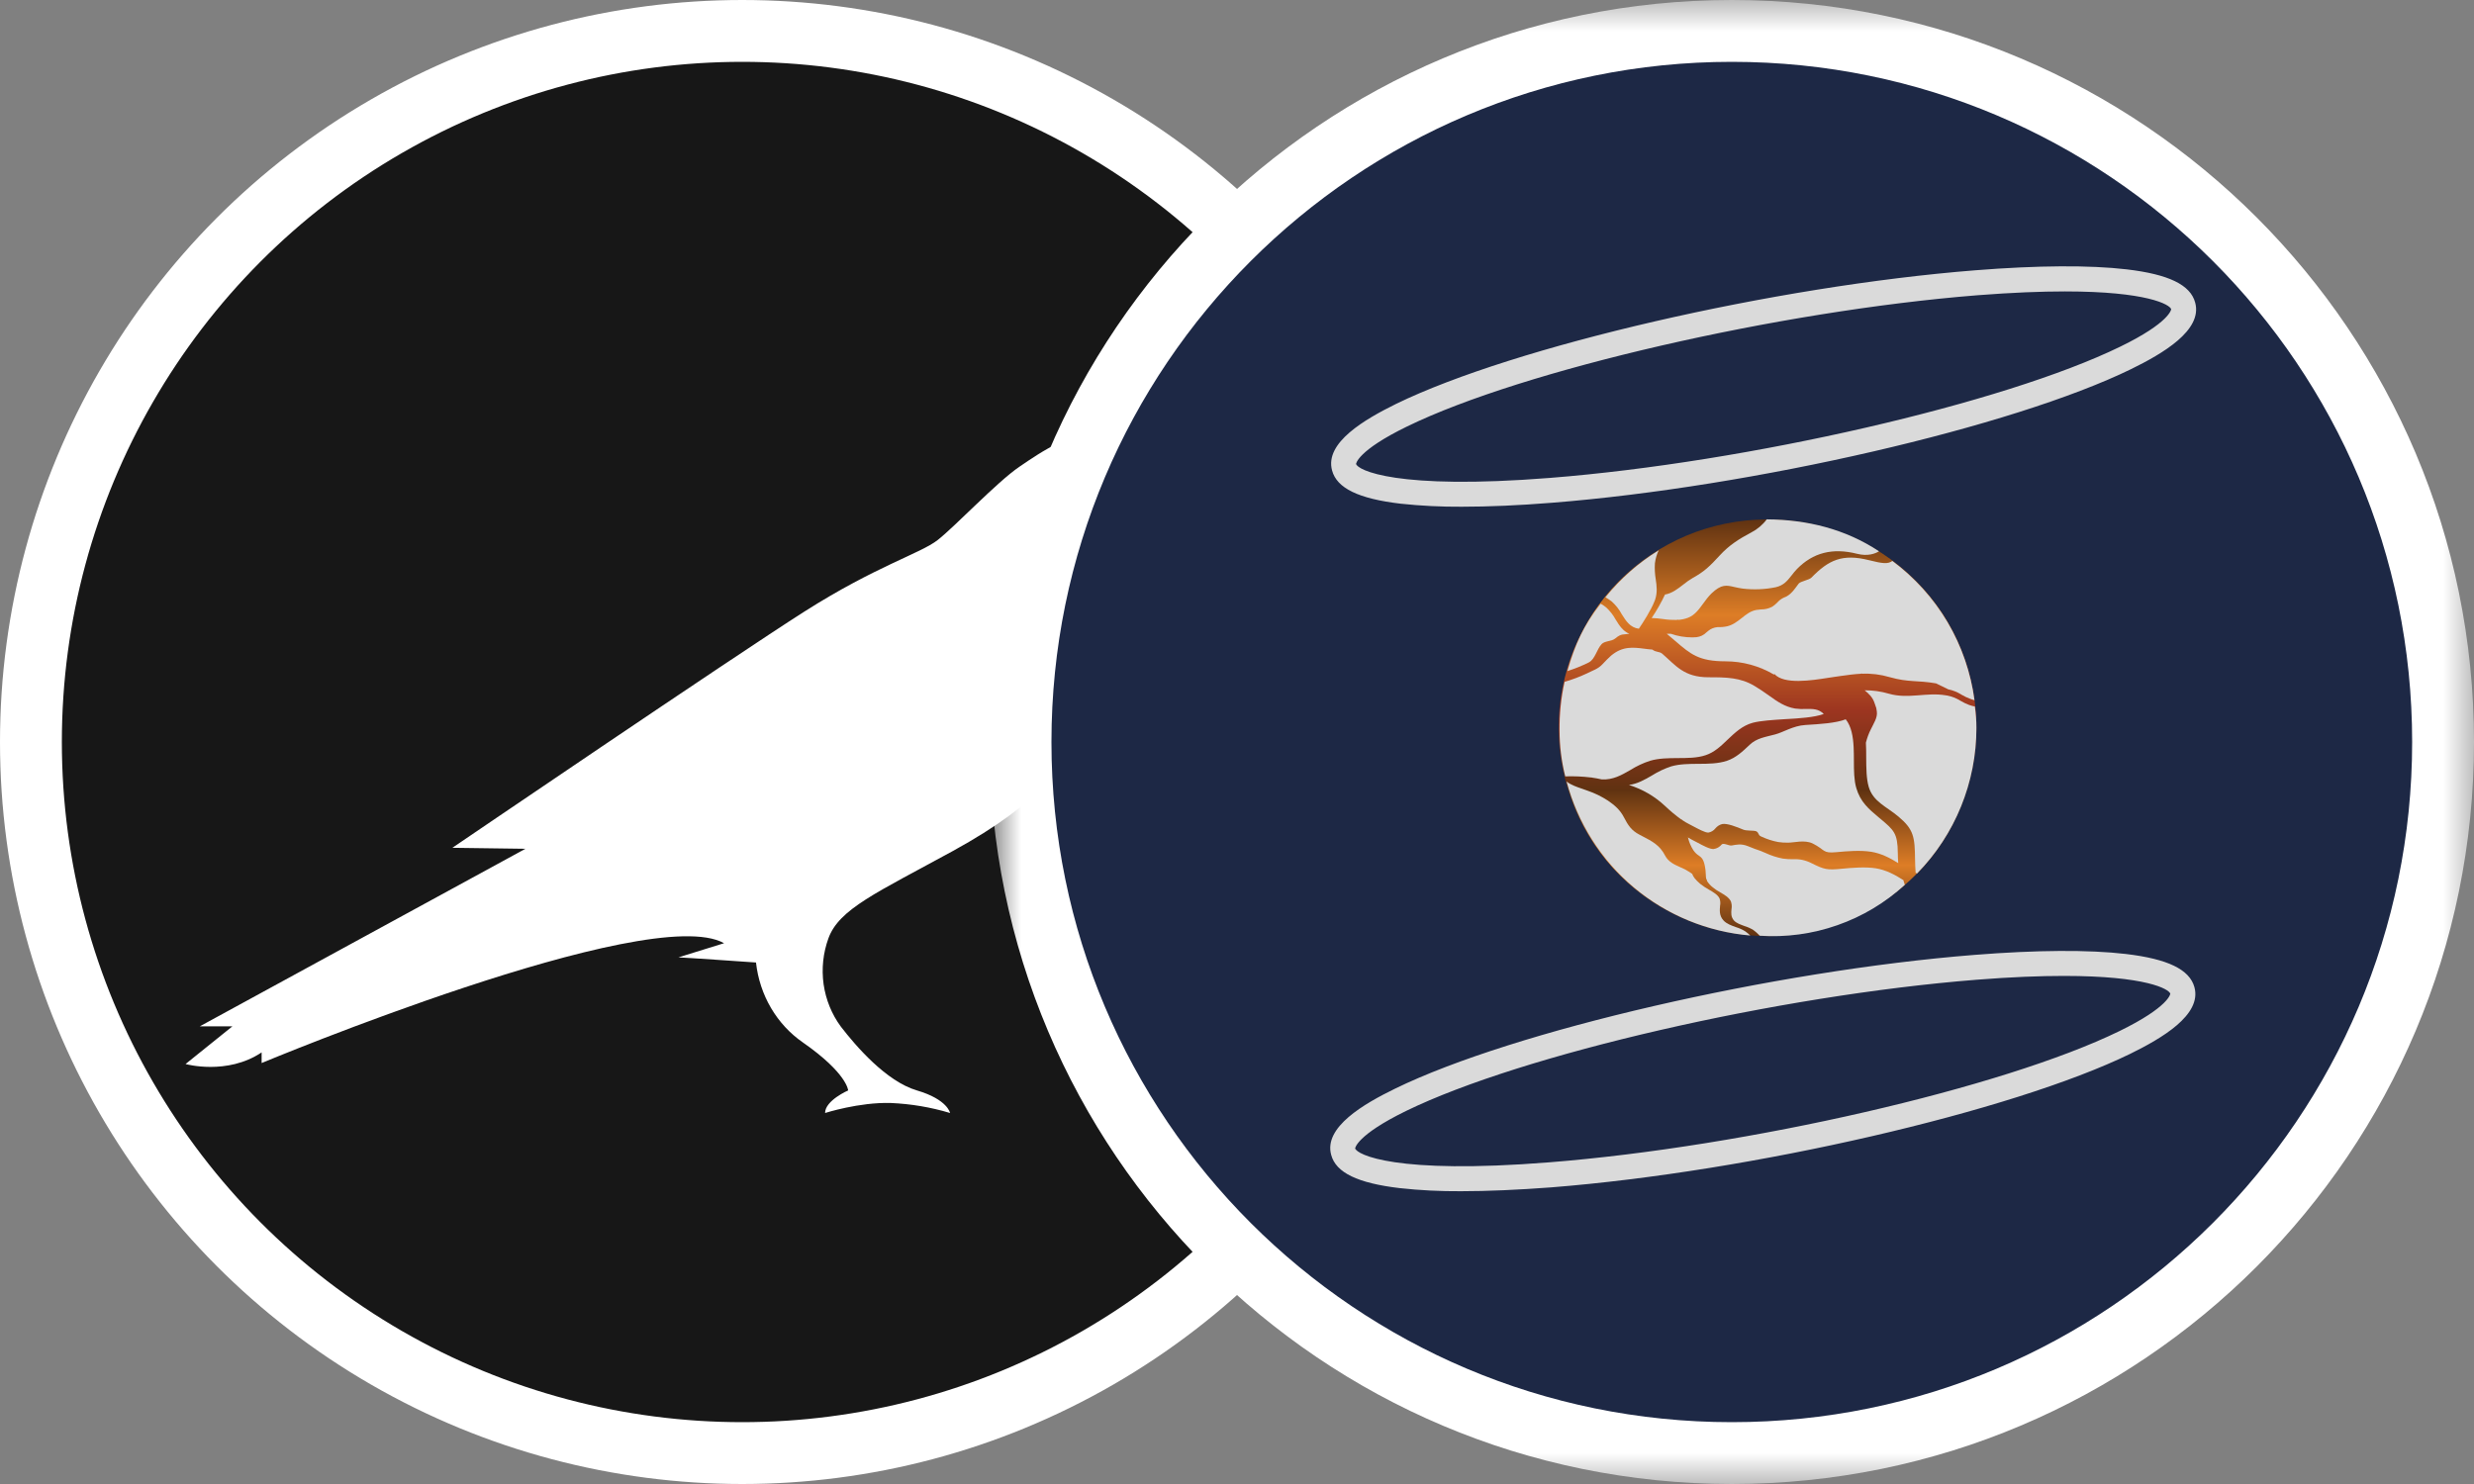 <svg width="40" height="24" viewBox="0 0 40 24" fill="none" xmlns="http://www.w3.org/2000/svg">
<rect x="0" y="0" width="40" height="24" fill="#808080" stroke="none"/>
<g clip-path="url(#clip0_121_56)">
<circle cx="12" cy="12" r="11.5" fill="#171717" stroke="white"/>
<path d="M19.006 7.588C18.751 7.374 18.446 7.082 17.89 7.009C17.368 6.936 16.837 7.306 16.478 7.551C16.119 7.796 15.44 8.515 15.16 8.734C14.879 8.953 14.161 9.156 13.005 9.891C11.849 10.626 7.314 13.711 7.314 13.711L8.495 13.727L3.231 16.598H3.758L3 17.208C3 17.208 3.669 17.395 4.23 17.02V17.192C4.23 17.192 10.496 14.576 11.707 15.254L10.969 15.483C11.033 15.483 12.223 15.566 12.223 15.566C12.252 15.828 12.335 16.079 12.466 16.302C12.597 16.525 12.773 16.715 12.981 16.859C13.699 17.359 13.713 17.635 13.713 17.635C13.713 17.635 13.34 17.797 13.34 18C13.34 18 13.891 17.823 14.402 17.838C14.727 17.852 15.049 17.906 15.361 18C15.361 18 15.322 17.781 14.825 17.635C14.328 17.489 13.836 16.916 13.595 16.603C13.448 16.404 13.352 16.168 13.316 15.918C13.281 15.667 13.308 15.412 13.394 15.175C13.566 14.701 14.166 14.441 15.406 13.763C16.867 12.961 17.201 12.367 17.408 11.903C17.614 11.439 17.919 10.517 18.091 10.084C18.308 9.526 18.573 9.229 18.795 9.052C19.016 8.875 20 8.484 20 8.484C20 8.484 19.247 7.791 19.006 7.588Z" fill="white"/>
</g>
<g clip-path="url(#clip1_121_56)">
<mask id="mask0_121_56" style="mask-type:luminance" maskUnits="userSpaceOnUse" x="16" y="0" width="24" height="24">
<path d="M40 0H16V24H40V0Z" fill="white"/>
</mask>
<g mask="url(#mask0_121_56)">
<path d="M28 23.5C34.351 23.5 39.5 18.351 39.5 12C39.5 5.649 34.351 0.5 28 0.5C21.649 0.5 16.5 5.649 16.5 12C16.5 18.351 21.649 23.5 28 23.5Z" fill="#1D2845" stroke="white"/>
<path d="M30.944 9.364C30.316 8.745 29.469 8.399 28.587 8.401H28.553C28.111 8.403 27.673 8.492 27.265 8.663C26.858 8.835 26.487 9.085 26.176 9.399C25.547 10.034 25.197 10.893 25.201 11.787C25.206 12.68 25.565 13.535 26.2 14.164C26.835 14.793 27.694 15.143 28.587 15.139H28.621C29.287 15.132 29.936 14.928 30.486 14.552C31.037 14.176 31.463 13.646 31.712 13.027C31.96 12.409 32.02 11.731 31.883 11.079C31.747 10.427 31.42 9.83 30.944 9.364Z" fill="url(#paint0_linear_121_56)"/>
<path d="M30.024 8.956C29.629 8.856 29.312 8.938 29.054 9.202C29.022 9.236 28.992 9.271 28.965 9.308C28.897 9.393 28.84 9.467 28.71 9.497C28.534 9.533 28.354 9.54 28.176 9.519C28.132 9.513 28.088 9.504 28.044 9.494C27.912 9.463 27.831 9.445 27.672 9.597C27.622 9.647 27.578 9.702 27.538 9.76C27.467 9.857 27.401 9.949 27.291 9.991C27.241 10.01 27.187 10.021 27.134 10.025L27.119 10.018L27.116 10.026C27.038 10.027 26.961 10.023 26.885 10.011C26.825 10.002 26.764 9.997 26.704 9.995C26.786 9.874 26.858 9.747 26.92 9.615C27.031 9.597 27.126 9.524 27.217 9.453C27.266 9.413 27.317 9.377 27.372 9.345C27.555 9.244 27.644 9.158 27.804 8.984C27.955 8.818 28.118 8.715 28.315 8.611C28.413 8.56 28.499 8.488 28.565 8.399C29.223 8.404 29.839 8.557 30.38 8.916C30.322 8.952 30.201 9.001 30.024 8.956Z" fill="#DADADA"/>
<path d="M31.85 11.3C31.804 11.283 31.759 11.261 31.716 11.236C31.649 11.193 31.576 11.164 31.499 11.148L31.302 11.052C30.992 10.998 30.865 11.039 30.552 10.951C30.407 10.908 30.256 10.889 30.105 10.896L30.097 10.889L30.091 10.896C29.984 10.901 29.876 10.916 29.755 10.933L29.672 10.945C29.638 10.949 29.601 10.955 29.558 10.962C29.291 11.004 28.845 11.074 28.69 10.901L28.681 10.909C28.444 10.769 28.173 10.695 27.897 10.695C27.468 10.695 27.333 10.579 27.088 10.368C27.046 10.332 27 10.292 26.949 10.25H27.016C27.127 10.289 27.243 10.308 27.361 10.308C27.384 10.308 27.406 10.307 27.428 10.305C27.489 10.298 27.547 10.271 27.59 10.227C27.61 10.21 27.63 10.194 27.651 10.18C27.699 10.152 27.753 10.138 27.808 10.142C27.832 10.142 27.857 10.14 27.884 10.136C28 10.122 28.083 10.056 28.162 9.994C28.236 9.935 28.305 9.88 28.4 9.864C28.424 9.86 28.447 9.859 28.472 9.856C28.535 9.857 28.596 9.842 28.652 9.813C28.682 9.794 28.71 9.771 28.734 9.746C28.762 9.713 28.797 9.687 28.835 9.668C28.959 9.626 29.015 9.523 29.082 9.438C29.111 9.401 29.25 9.38 29.287 9.342C29.567 9.054 29.791 8.952 30.22 9.06C30.439 9.115 30.523 9.125 30.596 9.072C30.956 9.34 31.259 9.677 31.488 10.063C31.716 10.45 31.864 10.879 31.924 11.324C31.899 11.318 31.875 11.31 31.85 11.3ZM27.586 14.212C27.582 14.191 27.58 14.17 27.58 14.149C27.579 14.1 27.574 14.05 27.564 14.002C27.54 13.889 27.508 13.867 27.468 13.838C27.433 13.816 27.404 13.787 27.381 13.754C27.34 13.692 27.311 13.624 27.293 13.552L27.29 13.543C27.319 13.561 27.35 13.579 27.381 13.594C27.397 13.602 27.415 13.612 27.439 13.624C27.526 13.671 27.645 13.736 27.706 13.731C27.758 13.724 27.805 13.697 27.838 13.656C27.866 13.628 27.958 13.681 27.997 13.674C28.068 13.661 28.151 13.64 28.259 13.684C28.304 13.703 28.343 13.718 28.373 13.729C28.43 13.746 28.487 13.77 28.541 13.793C28.632 13.836 28.728 13.867 28.826 13.886C28.881 13.893 28.936 13.897 28.991 13.896C29.094 13.89 29.195 13.912 29.287 13.959C29.497 14.064 29.543 14.072 29.773 14.05C29.945 14.033 30.164 14.016 30.331 14.043C30.489 14.069 30.634 14.143 30.775 14.234C30.775 14.248 30.796 14.296 30.797 14.31C30.482 14.599 30.112 14.821 29.709 14.962C29.306 15.104 28.878 15.162 28.452 15.133C28.421 15.099 28.386 15.069 28.349 15.041C28.305 15.014 28.257 14.992 28.207 14.977C28.142 14.953 28.073 14.929 28.036 14.888C27.984 14.83 27.989 14.765 27.995 14.703C28.003 14.661 27.999 14.617 27.985 14.577C27.953 14.513 27.886 14.474 27.814 14.432C27.772 14.41 27.732 14.383 27.694 14.352C27.657 14.323 27.625 14.288 27.599 14.248C27.603 14.237 27.586 14.212 27.586 14.212ZM26.757 9.11C26.751 9.196 26.756 9.282 26.77 9.367C26.786 9.478 26.8 9.584 26.758 9.705L26.754 9.717H26.75V9.725C26.693 9.87 26.56 10.075 26.497 10.168C26.355 10.149 26.29 10.043 26.219 9.931C26.178 9.854 26.123 9.785 26.058 9.727C26.026 9.702 25.992 9.68 25.957 9.66C26.199 9.359 26.49 9.102 26.818 8.9C26.786 8.966 26.766 9.038 26.757 9.11Z" fill="#DADADA"/>
<path d="M30.972 14.113C30.967 14.044 30.964 13.974 30.963 13.905C30.959 13.535 30.942 13.414 30.694 13.206C30.503 13.045 30.284 12.966 30.214 12.726C30.175 12.594 30.174 12.424 30.173 12.246C30.173 12.168 30.173 12.089 30.168 12.011C30.187 11.935 30.214 11.861 30.25 11.791C30.292 11.701 30.359 11.607 30.345 11.508C30.333 11.425 30.345 11.485 30.309 11.373C30.277 11.275 30.218 11.221 30.148 11.164C30.28 11.163 30.412 11.181 30.54 11.219C30.854 11.309 31.147 11.192 31.459 11.245L31.49 11.25C31.564 11.265 31.634 11.293 31.697 11.333C31.741 11.359 31.787 11.382 31.835 11.4C31.866 11.411 31.898 11.42 31.93 11.426C31.946 11.54 31.955 11.655 31.955 11.77C31.956 12.651 31.611 13.498 30.994 14.127L30.972 14.113ZM25.583 12.757C25.612 12.767 25.64 12.777 25.667 12.787C25.784 12.827 25.895 12.881 25.999 12.949C26.108 13.024 26.194 13.098 26.256 13.218C26.323 13.346 26.373 13.429 26.509 13.5L26.549 13.521C26.716 13.607 26.836 13.67 26.922 13.838C26.975 13.939 27.071 13.982 27.163 14.023C27.214 14.043 27.262 14.068 27.308 14.098L27.327 14.11L27.36 14.133C27.375 14.178 27.407 14.222 27.488 14.293C27.532 14.328 27.579 14.359 27.628 14.386C27.702 14.429 27.773 14.47 27.802 14.53C27.815 14.569 27.818 14.611 27.81 14.65C27.804 14.725 27.796 14.809 27.866 14.886C27.914 14.939 27.993 14.968 28.07 14.995C28.123 15.011 28.173 15.034 28.219 15.063C28.247 15.083 28.274 15.105 28.299 15.13C27.607 15.071 26.951 14.8 26.419 14.354C25.888 13.908 25.507 13.309 25.328 12.639C25.398 12.694 25.496 12.728 25.583 12.757ZM26.121 10.018C26.178 10.111 26.238 10.206 26.343 10.25C26.247 10.267 26.216 10.24 26.115 10.326C26.061 10.372 25.945 10.364 25.896 10.416C25.813 10.505 25.793 10.657 25.688 10.713C25.576 10.769 25.461 10.815 25.342 10.853C25.463 10.425 25.611 10.104 25.88 9.763C25.911 9.781 25.941 9.801 25.969 9.824C26.03 9.88 26.081 9.945 26.121 10.018Z" fill="#DADADA"/>
<path d="M30.381 13.224L30.403 13.242C30.622 13.426 30.681 13.476 30.684 13.794C30.684 13.849 30.687 13.904 30.691 13.959C30.554 13.872 30.41 13.801 30.256 13.776C30.085 13.748 29.863 13.765 29.689 13.782C29.465 13.804 29.514 13.745 29.309 13.642C29.178 13.577 29.003 13.629 28.911 13.628C28.857 13.629 28.804 13.626 28.751 13.618C28.655 13.6 28.562 13.569 28.474 13.528C28.418 13.505 28.442 13.458 28.384 13.44C28.356 13.431 28.235 13.437 28.19 13.419C28.073 13.371 27.926 13.312 27.845 13.327C27.802 13.338 27.762 13.363 27.734 13.398C27.706 13.433 27.666 13.457 27.622 13.465C27.571 13.469 27.454 13.404 27.374 13.362C27.355 13.351 27.335 13.341 27.315 13.331C27.273 13.31 27.232 13.286 27.193 13.259C27.193 13.256 27.191 13.253 27.19 13.25L27.183 13.253C27.091 13.187 27.004 13.114 26.922 13.036C26.755 12.879 26.556 12.763 26.337 12.695C26.475 12.676 26.59 12.611 26.708 12.542C26.806 12.48 26.911 12.43 27.021 12.394C27.156 12.355 27.309 12.354 27.458 12.353C27.616 12.353 27.779 12.351 27.921 12.304C28.069 12.255 28.18 12.148 28.288 12.046C28.401 11.937 28.542 11.92 28.702 11.877C28.83 11.844 28.992 11.737 29.188 11.725C29.431 11.71 29.682 11.695 29.842 11.633C29.934 11.749 29.961 11.912 29.97 12.085V12.088C29.973 12.158 29.974 12.229 29.974 12.3C29.974 12.463 29.976 12.617 30.012 12.741C30.077 12.968 30.211 13.082 30.381 13.224ZM25.307 12.556C25.246 12.313 25.215 12.063 25.215 11.813C25.212 11.549 25.239 11.285 25.297 11.027C25.42 10.991 25.54 10.946 25.657 10.891C25.757 10.839 25.835 10.822 25.911 10.74C25.954 10.693 25.999 10.648 26.046 10.605C26.233 10.447 26.404 10.468 26.584 10.491C26.627 10.497 26.67 10.502 26.715 10.505C26.775 10.553 26.828 10.532 26.875 10.572C27.094 10.761 27.224 10.953 27.624 10.953C27.913 10.953 28.139 10.956 28.368 11.094C28.436 11.135 28.503 11.179 28.568 11.226L28.607 11.253C28.735 11.345 28.857 11.431 29.024 11.459C29.082 11.466 29.14 11.469 29.198 11.466C29.308 11.464 29.404 11.462 29.487 11.547C29.331 11.603 29.089 11.618 28.855 11.631C28.657 11.644 28.47 11.655 28.339 11.689C28.171 11.734 28.05 11.85 27.933 11.961C27.823 12.067 27.719 12.166 27.578 12.213C27.438 12.26 27.281 12.259 27.127 12.26C26.972 12.261 26.821 12.262 26.681 12.303C26.568 12.339 26.46 12.39 26.36 12.453C26.216 12.536 26.078 12.615 25.897 12.605C25.845 12.593 25.793 12.583 25.74 12.576L25.725 12.572V12.574C25.586 12.557 25.447 12.551 25.307 12.556ZM23.633 8.195C23.303 8.197 22.974 8.181 22.646 8.146C21.965 8.066 21.613 7.895 21.537 7.608C21.414 7.158 22.069 6.78 22.572 6.532C24.488 5.598 28.69 4.628 31.939 4.371C32.944 4.291 33.788 4.286 34.383 4.356C35.064 4.436 35.416 4.607 35.492 4.894C35.615 5.344 34.96 5.722 34.457 5.969C32.541 6.904 28.34 7.874 25.09 8.131C24.555 8.174 24.066 8.195 23.633 8.195ZM33.386 4.713C33 4.713 32.533 4.731 31.97 4.775C28.762 5.031 24.626 5.982 22.748 6.898C21.941 7.291 21.925 7.503 21.925 7.503C21.951 7.601 22.563 7.927 25.059 7.729C28.266 7.475 32.403 6.522 34.281 5.606C35.088 5.213 35.104 5.001 35.104 5.001C35.083 4.925 34.712 4.713 33.386 4.713ZM23.62 19.265C23.29 19.267 22.96 19.251 22.632 19.215C21.952 19.135 21.599 18.965 21.523 18.678C21.398 18.229 22.053 17.851 22.558 17.605C24.474 16.67 28.675 15.7 31.924 15.443C32.929 15.363 33.773 15.358 34.369 15.428C35.049 15.508 35.402 15.679 35.48 15.966C35.602 16.416 34.947 16.794 34.444 17.042C32.528 17.976 28.327 18.946 25.077 19.203C24.541 19.243 24.051 19.265 23.62 19.265ZM33.371 15.783C32.985 15.783 32.519 15.8 31.956 15.845C28.748 16.099 24.611 17.051 22.733 17.967C21.927 18.361 21.91 18.572 21.91 18.572C21.937 18.67 22.547 18.997 25.044 18.798C28.251 18.544 32.389 17.592 34.266 16.676C35.073 16.282 35.09 16.071 35.09 16.071C35.068 15.995 34.698 15.783 33.371 15.783Z" fill="#DADADA"/>
</g>
</g>
<defs>
<linearGradient id="paint0_linear_121_56" x1="28.586" y1="15.14" x2="28.586" y2="8.401" gradientUnits="userSpaceOnUse">
<stop stop-color="#603211"/>
<stop offset="0.17" stop-color="#DD7D26"/>
<stop offset="0.35" stop-color="#603211"/>
<stop offset="0.54" stop-color="#9C3520"/>
<stop offset="0.77" stop-color="#DD7D26"/>
<stop offset="1" stop-color="#603211"/>
</linearGradient>
<clipPath id="clip0_121_56">
<rect width="24" height="24" fill="white"/>
</clipPath>
<clipPath id="clip1_121_56">
<rect width="24" height="24" fill="white" transform="translate(16)"/>
</clipPath>
</defs>
</svg>
